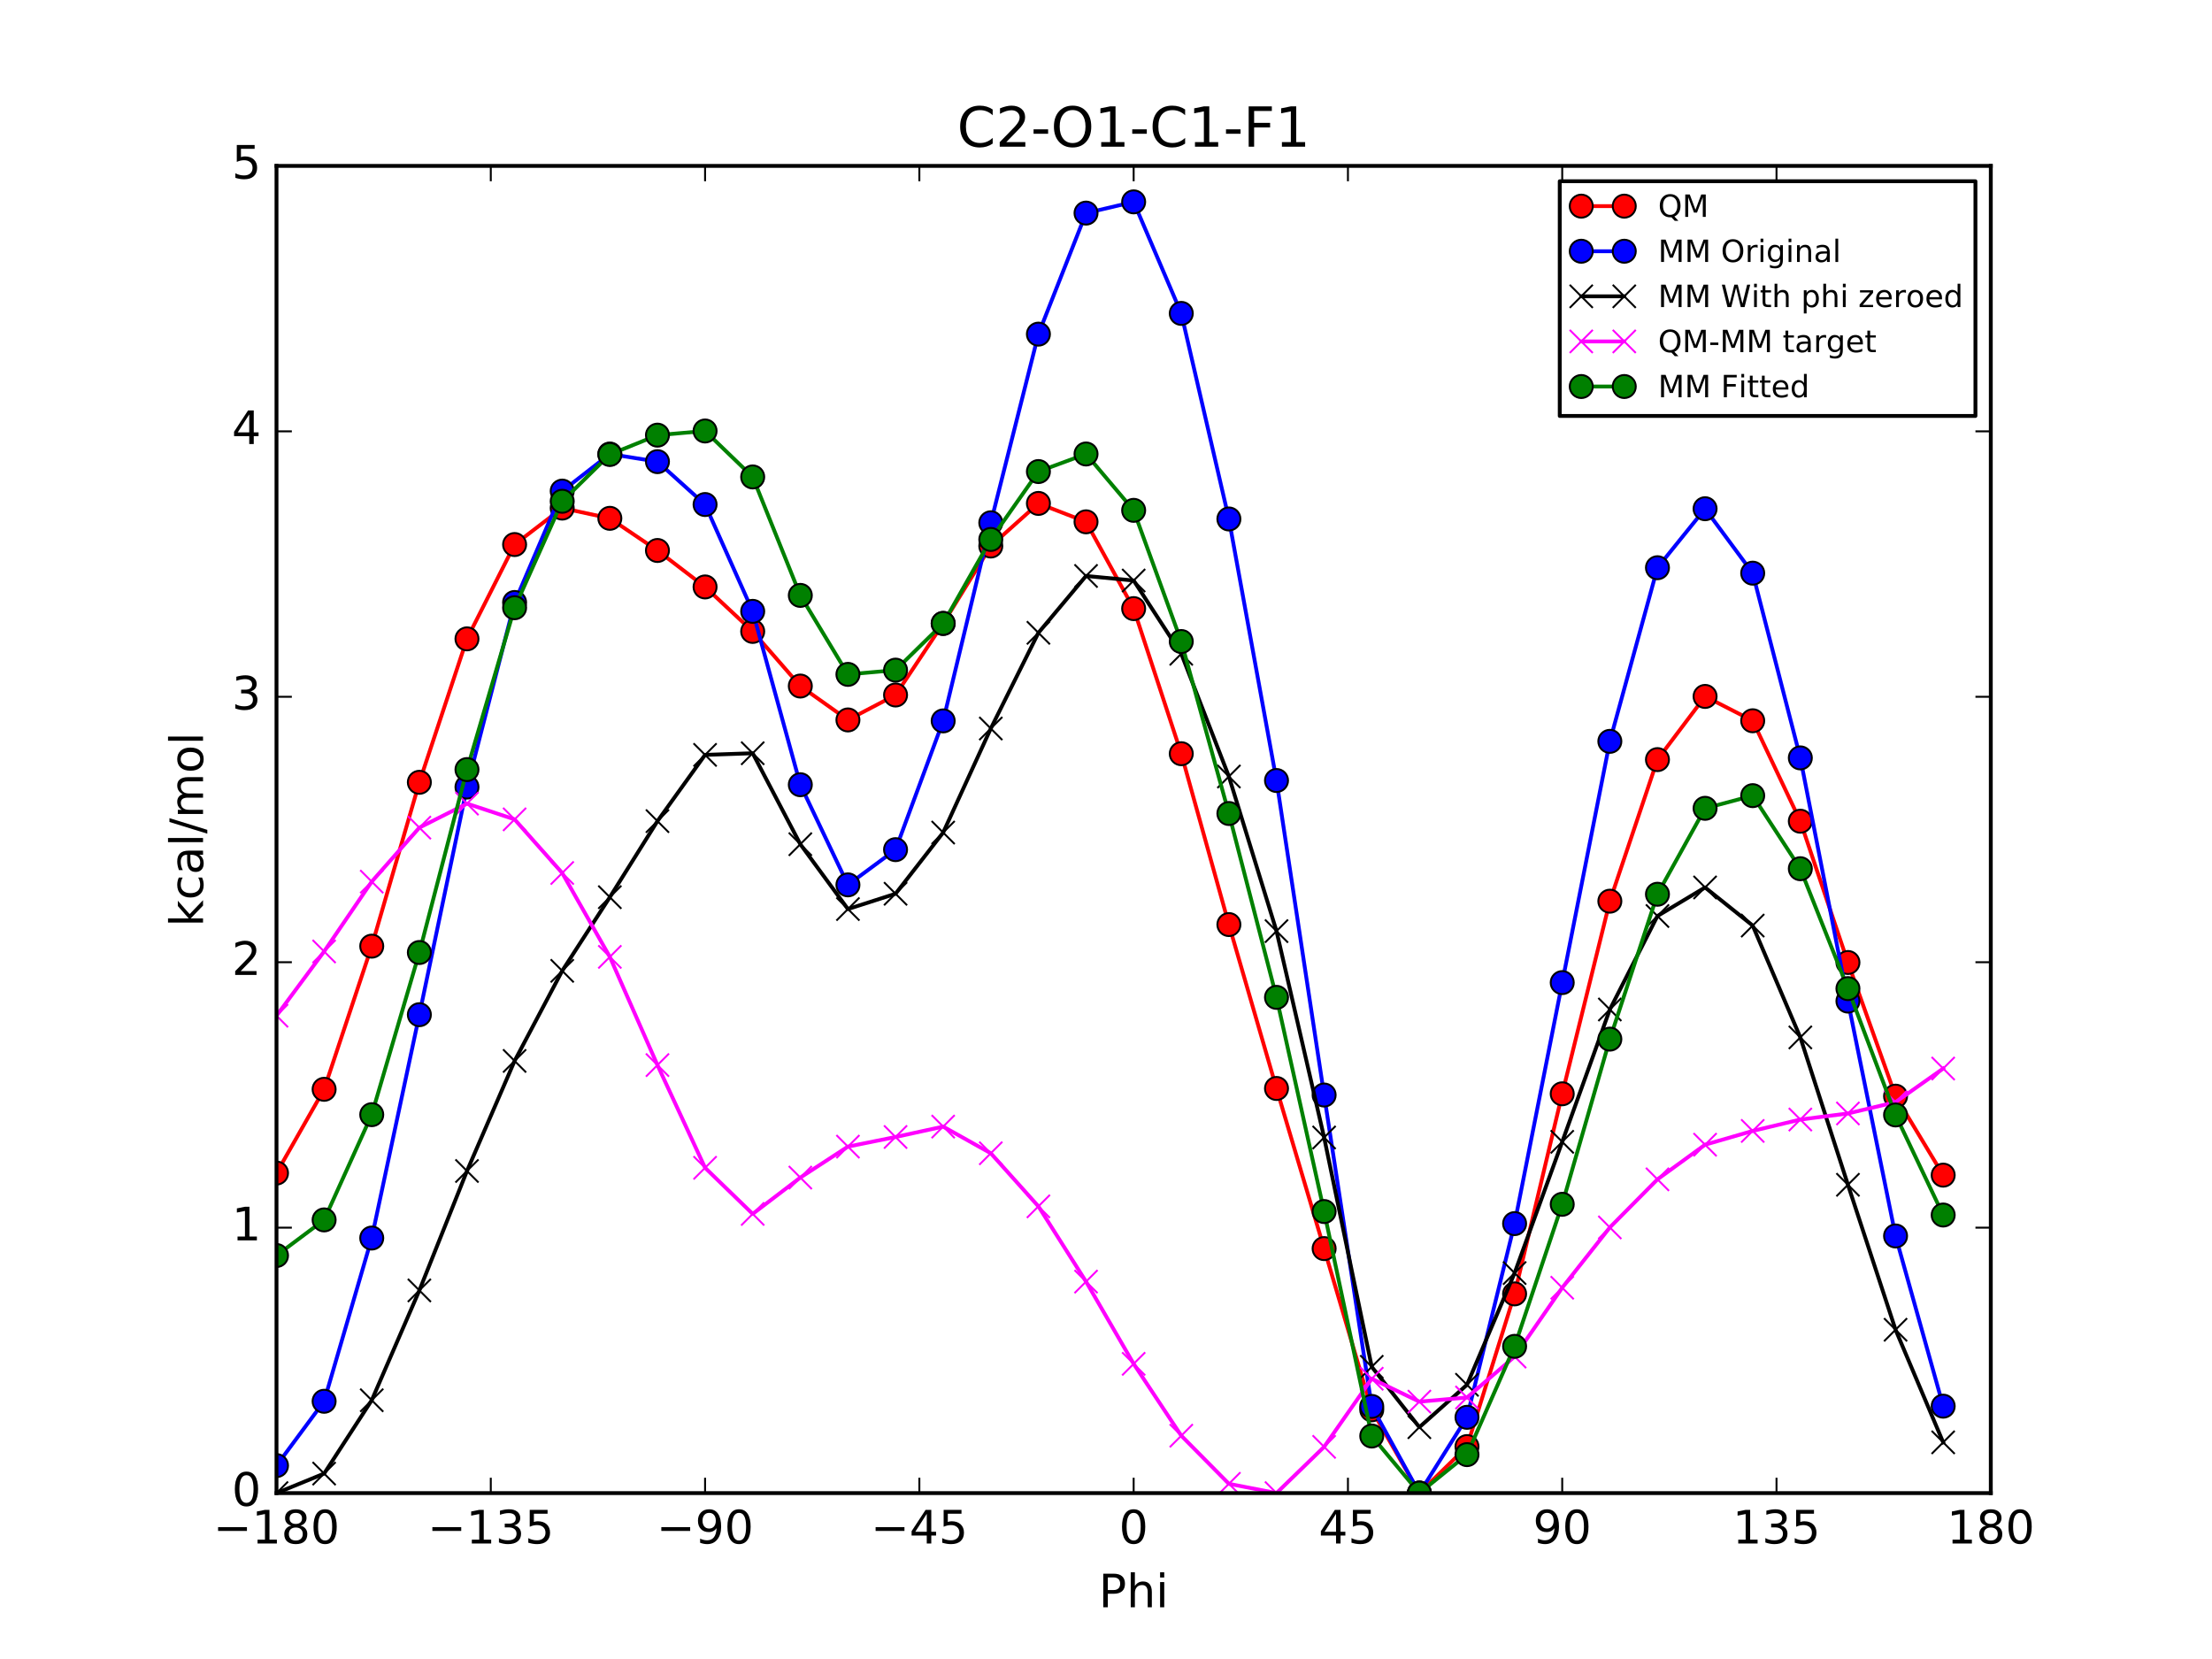 <?xml version="1.0" encoding="utf-8" standalone="no"?>
<!DOCTYPE svg PUBLIC "-//W3C//DTD SVG 1.1//EN"
  "http://www.w3.org/Graphics/SVG/1.1/DTD/svg11.dtd">
<!-- Created with matplotlib (http://matplotlib.org/) -->
<svg height="432pt" version="1.1" viewBox="0 0 576 432" width="576pt" xmlns="http://www.w3.org/2000/svg" xmlns:xlink="http://www.w3.org/1999/xlink">
 <defs>
  <style type="text/css">
*{stroke-linecap:butt;stroke-linejoin:round;stroke-miterlimit:100000;}
  </style>
 </defs>
 <g id="figure_1">
  <g id="patch_1">
   <path d="M 0 432 
L 576 432 
L 576 0 
L 0 0 
z
" style="fill:#ffffff;"/>
  </g>
  <g id="axes_1">
   <g id="patch_2">
    <path d="M 72 388.8 
L 518.4 388.8 
L 518.4 43.2 
L 72 43.2 
z
" style="fill:#ffffff;"/>
   </g>
   <g id="line2d_1">
    <path clip-path="url(#p1b5450a569)" d="M 72 305.466 
L 84.4 283.654 
L 96.8 246.375 
L 109.2 203.71 
L 121.6 166.357 
L 134 141.798 
L 146.4 132.306 
L 158.8 134.97 
L 171.2 143.345 
L 183.6 152.838 
L 196 164.419 
L 208.4 178.646 
L 220.8 187.472 
L 233.2 180.977 
L 245.6 162.34 
L 258 142.187 
L 270.4 131.089 
L 282.8 135.882 
L 295.201 158.48 
L 307.6 196.264 
L 320 240.755 
L 332.4 283.435 
L 344.8 325.13 
L 357.2 367.114 
L 369.6 388.8 
L 382 376.685 
L 394.4 336.925 
L 406.8 284.824 
L 419.2 234.667 
L 431.6 197.802 
L 444 181.347 
L 456.4 187.686 
L 468.8 213.842 
L 481.2 250.632 
L 493.6 285.439 
L 506 306.005 
" style="fill:none;stroke:#ff0000;stroke-linecap:square;"/>
    <defs>
     <path d="M 0 3 
C 0.796 3 1.559 2.684 2.121 2.121 
C 2.684 1.559 3 0.796 3 0 
C 3 -0.796 2.684 -1.559 2.121 -2.121 
C 1.559 -2.684 0.796 -3 0 -3 
C -0.796 -3 -1.559 -2.684 -2.121 -2.121 
C -2.684 -1.559 -3 -0.796 -3 0 
C -3 0.796 -2.684 1.559 -2.121 2.121 
C -1.559 2.684 -0.796 3 0 3 
z
" id="me0c98e62bd" style="stroke:#000000;stroke-width:0.5;"/>
    </defs>
    <g clip-path="url(#p1b5450a569)">
     <use style="fill:#ff0000;stroke:#000000;stroke-width:0.5;" x="72" xlink:href="#me0c98e62bd" y="305.466"/>
     <use style="fill:#ff0000;stroke:#000000;stroke-width:0.5;" x="84.4" xlink:href="#me0c98e62bd" y="283.654"/>
     <use style="fill:#ff0000;stroke:#000000;stroke-width:0.5;" x="96.8" xlink:href="#me0c98e62bd" y="246.375"/>
     <use style="fill:#ff0000;stroke:#000000;stroke-width:0.5;" x="109.2" xlink:href="#me0c98e62bd" y="203.71"/>
     <use style="fill:#ff0000;stroke:#000000;stroke-width:0.5;" x="121.6" xlink:href="#me0c98e62bd" y="166.357"/>
     <use style="fill:#ff0000;stroke:#000000;stroke-width:0.5;" x="134" xlink:href="#me0c98e62bd" y="141.798"/>
     <use style="fill:#ff0000;stroke:#000000;stroke-width:0.5;" x="146.4" xlink:href="#me0c98e62bd" y="132.306"/>
     <use style="fill:#ff0000;stroke:#000000;stroke-width:0.5;" x="158.8" xlink:href="#me0c98e62bd" y="134.97"/>
     <use style="fill:#ff0000;stroke:#000000;stroke-width:0.5;" x="171.2" xlink:href="#me0c98e62bd" y="143.345"/>
     <use style="fill:#ff0000;stroke:#000000;stroke-width:0.5;" x="183.6" xlink:href="#me0c98e62bd" y="152.838"/>
     <use style="fill:#ff0000;stroke:#000000;stroke-width:0.5;" x="196" xlink:href="#me0c98e62bd" y="164.419"/>
     <use style="fill:#ff0000;stroke:#000000;stroke-width:0.5;" x="208.4" xlink:href="#me0c98e62bd" y="178.646"/>
     <use style="fill:#ff0000;stroke:#000000;stroke-width:0.5;" x="220.8" xlink:href="#me0c98e62bd" y="187.472"/>
     <use style="fill:#ff0000;stroke:#000000;stroke-width:0.5;" x="233.2" xlink:href="#me0c98e62bd" y="180.977"/>
     <use style="fill:#ff0000;stroke:#000000;stroke-width:0.5;" x="245.6" xlink:href="#me0c98e62bd" y="162.34"/>
     <use style="fill:#ff0000;stroke:#000000;stroke-width:0.5;" x="258" xlink:href="#me0c98e62bd" y="142.187"/>
     <use style="fill:#ff0000;stroke:#000000;stroke-width:0.5;" x="270.4" xlink:href="#me0c98e62bd" y="131.089"/>
     <use style="fill:#ff0000;stroke:#000000;stroke-width:0.5;" x="282.8" xlink:href="#me0c98e62bd" y="135.882"/>
     <use style="fill:#ff0000;stroke:#000000;stroke-width:0.5;" x="295.201" xlink:href="#me0c98e62bd" y="158.48"/>
     <use style="fill:#ff0000;stroke:#000000;stroke-width:0.5;" x="307.6" xlink:href="#me0c98e62bd" y="196.264"/>
     <use style="fill:#ff0000;stroke:#000000;stroke-width:0.5;" x="320" xlink:href="#me0c98e62bd" y="240.755"/>
     <use style="fill:#ff0000;stroke:#000000;stroke-width:0.5;" x="332.4" xlink:href="#me0c98e62bd" y="283.435"/>
     <use style="fill:#ff0000;stroke:#000000;stroke-width:0.5;" x="344.8" xlink:href="#me0c98e62bd" y="325.13"/>
     <use style="fill:#ff0000;stroke:#000000;stroke-width:0.5;" x="357.2" xlink:href="#me0c98e62bd" y="367.114"/>
     <use style="fill:#ff0000;stroke:#000000;stroke-width:0.5;" x="369.6" xlink:href="#me0c98e62bd" y="388.8"/>
     <use style="fill:#ff0000;stroke:#000000;stroke-width:0.5;" x="382" xlink:href="#me0c98e62bd" y="376.685"/>
     <use style="fill:#ff0000;stroke:#000000;stroke-width:0.5;" x="394.4" xlink:href="#me0c98e62bd" y="336.925"/>
     <use style="fill:#ff0000;stroke:#000000;stroke-width:0.5;" x="406.8" xlink:href="#me0c98e62bd" y="284.824"/>
     <use style="fill:#ff0000;stroke:#000000;stroke-width:0.5;" x="419.2" xlink:href="#me0c98e62bd" y="234.667"/>
     <use style="fill:#ff0000;stroke:#000000;stroke-width:0.5;" x="431.6" xlink:href="#me0c98e62bd" y="197.802"/>
     <use style="fill:#ff0000;stroke:#000000;stroke-width:0.5;" x="444" xlink:href="#me0c98e62bd" y="181.347"/>
     <use style="fill:#ff0000;stroke:#000000;stroke-width:0.5;" x="456.4" xlink:href="#me0c98e62bd" y="187.686"/>
     <use style="fill:#ff0000;stroke:#000000;stroke-width:0.5;" x="468.8" xlink:href="#me0c98e62bd" y="213.842"/>
     <use style="fill:#ff0000;stroke:#000000;stroke-width:0.5;" x="481.2" xlink:href="#me0c98e62bd" y="250.632"/>
     <use style="fill:#ff0000;stroke:#000000;stroke-width:0.5;" x="493.6" xlink:href="#me0c98e62bd" y="285.439"/>
     <use style="fill:#ff0000;stroke:#000000;stroke-width:0.5;" x="506" xlink:href="#me0c98e62bd" y="306.005"/>
    </g>
   </g>
   <g id="line2d_2">
    <path clip-path="url(#p1b5450a569)" d="M 72 381.636 
L 84.4 364.889 
L 96.8 322.384 
L 109.2 264.223 
L 121.6 204.947 
L 134 156.885 
L 146.4 127.881 
L 158.8 118.223 
L 171.2 120.21 
L 183.6 131.378 
L 196 159.194 
L 208.4 204.338 
L 220.8 230.417 
L 233.2 221.247 
L 245.6 187.721 
L 258 136.126 
L 270.4 87.008 
L 282.8 55.49 
L 295.201 52.567 
L 307.6 81.609 
L 320 135.14 
L 332.4 203.243 
L 344.8 285.143 
L 357.2 366.232 
L 369.6 388.8 
L 382 369.067 
L 394.4 318.623 
L 406.8 255.866 
L 419.2 193.045 
L 431.6 147.834 
L 444 132.472 
L 456.4 149.25 
L 468.8 197.354 
L 481.2 260.684 
L 493.6 321.845 
L 506 366.161 
" style="fill:none;stroke:#0000ff;stroke-linecap:square;"/>
    <defs>
     <path d="M 0 3 
C 0.796 3 1.559 2.684 2.121 2.121 
C 2.684 1.559 3 0.796 3 0 
C 3 -0.796 2.684 -1.559 2.121 -2.121 
C 1.559 -2.684 0.796 -3 0 -3 
C -0.796 -3 -1.559 -2.684 -2.121 -2.121 
C -2.684 -1.559 -3 -0.796 -3 0 
C -3 0.796 -2.684 1.559 -2.121 2.121 
C -1.559 2.684 -0.796 3 0 3 
z
" id="m6dd5654647" style="stroke:#000000;stroke-width:0.5;"/>
    </defs>
    <g clip-path="url(#p1b5450a569)">
     <use style="fill:#0000ff;stroke:#000000;stroke-width:0.5;" x="72" xlink:href="#m6dd5654647" y="381.636"/>
     <use style="fill:#0000ff;stroke:#000000;stroke-width:0.5;" x="84.4" xlink:href="#m6dd5654647" y="364.889"/>
     <use style="fill:#0000ff;stroke:#000000;stroke-width:0.5;" x="96.8" xlink:href="#m6dd5654647" y="322.384"/>
     <use style="fill:#0000ff;stroke:#000000;stroke-width:0.5;" x="109.2" xlink:href="#m6dd5654647" y="264.223"/>
     <use style="fill:#0000ff;stroke:#000000;stroke-width:0.5;" x="121.6" xlink:href="#m6dd5654647" y="204.947"/>
     <use style="fill:#0000ff;stroke:#000000;stroke-width:0.5;" x="134" xlink:href="#m6dd5654647" y="156.885"/>
     <use style="fill:#0000ff;stroke:#000000;stroke-width:0.5;" x="146.4" xlink:href="#m6dd5654647" y="127.881"/>
     <use style="fill:#0000ff;stroke:#000000;stroke-width:0.5;" x="158.8" xlink:href="#m6dd5654647" y="118.223"/>
     <use style="fill:#0000ff;stroke:#000000;stroke-width:0.5;" x="171.2" xlink:href="#m6dd5654647" y="120.21"/>
     <use style="fill:#0000ff;stroke:#000000;stroke-width:0.5;" x="183.6" xlink:href="#m6dd5654647" y="131.378"/>
     <use style="fill:#0000ff;stroke:#000000;stroke-width:0.5;" x="196" xlink:href="#m6dd5654647" y="159.194"/>
     <use style="fill:#0000ff;stroke:#000000;stroke-width:0.5;" x="208.4" xlink:href="#m6dd5654647" y="204.338"/>
     <use style="fill:#0000ff;stroke:#000000;stroke-width:0.5;" x="220.8" xlink:href="#m6dd5654647" y="230.417"/>
     <use style="fill:#0000ff;stroke:#000000;stroke-width:0.5;" x="233.2" xlink:href="#m6dd5654647" y="221.247"/>
     <use style="fill:#0000ff;stroke:#000000;stroke-width:0.5;" x="245.6" xlink:href="#m6dd5654647" y="187.721"/>
     <use style="fill:#0000ff;stroke:#000000;stroke-width:0.5;" x="258" xlink:href="#m6dd5654647" y="136.126"/>
     <use style="fill:#0000ff;stroke:#000000;stroke-width:0.5;" x="270.4" xlink:href="#m6dd5654647" y="87.008"/>
     <use style="fill:#0000ff;stroke:#000000;stroke-width:0.5;" x="282.8" xlink:href="#m6dd5654647" y="55.49"/>
     <use style="fill:#0000ff;stroke:#000000;stroke-width:0.5;" x="295.201" xlink:href="#m6dd5654647" y="52.567"/>
     <use style="fill:#0000ff;stroke:#000000;stroke-width:0.5;" x="307.6" xlink:href="#m6dd5654647" y="81.609"/>
     <use style="fill:#0000ff;stroke:#000000;stroke-width:0.5;" x="320" xlink:href="#m6dd5654647" y="135.14"/>
     <use style="fill:#0000ff;stroke:#000000;stroke-width:0.5;" x="332.4" xlink:href="#m6dd5654647" y="203.243"/>
     <use style="fill:#0000ff;stroke:#000000;stroke-width:0.5;" x="344.8" xlink:href="#m6dd5654647" y="285.143"/>
     <use style="fill:#0000ff;stroke:#000000;stroke-width:0.5;" x="357.2" xlink:href="#m6dd5654647" y="366.232"/>
     <use style="fill:#0000ff;stroke:#000000;stroke-width:0.5;" x="369.6" xlink:href="#m6dd5654647" y="388.8"/>
     <use style="fill:#0000ff;stroke:#000000;stroke-width:0.5;" x="382" xlink:href="#m6dd5654647" y="369.067"/>
     <use style="fill:#0000ff;stroke:#000000;stroke-width:0.5;" x="394.4" xlink:href="#m6dd5654647" y="318.623"/>
     <use style="fill:#0000ff;stroke:#000000;stroke-width:0.5;" x="406.8" xlink:href="#m6dd5654647" y="255.866"/>
     <use style="fill:#0000ff;stroke:#000000;stroke-width:0.5;" x="419.2" xlink:href="#m6dd5654647" y="193.045"/>
     <use style="fill:#0000ff;stroke:#000000;stroke-width:0.5;" x="431.6" xlink:href="#m6dd5654647" y="147.834"/>
     <use style="fill:#0000ff;stroke:#000000;stroke-width:0.5;" x="444" xlink:href="#m6dd5654647" y="132.472"/>
     <use style="fill:#0000ff;stroke:#000000;stroke-width:0.5;" x="456.4" xlink:href="#m6dd5654647" y="149.25"/>
     <use style="fill:#0000ff;stroke:#000000;stroke-width:0.5;" x="468.8" xlink:href="#m6dd5654647" y="197.354"/>
     <use style="fill:#0000ff;stroke:#000000;stroke-width:0.5;" x="481.2" xlink:href="#m6dd5654647" y="260.684"/>
     <use style="fill:#0000ff;stroke:#000000;stroke-width:0.5;" x="493.6" xlink:href="#m6dd5654647" y="321.845"/>
     <use style="fill:#0000ff;stroke:#000000;stroke-width:0.5;" x="506" xlink:href="#m6dd5654647" y="366.161"/>
    </g>
   </g>
   <g id="line2d_3">
    <path clip-path="url(#p1b5450a569)" d="M 72 388.8 
L 84.4 383.718 
L 96.8 364.621 
L 109.2 336.02 
L 121.6 304.921 
L 134 276.26 
L 146.4 252.802 
L 158.8 233.624 
L 171.2 213.82 
L 183.6 196.57 
L 196 196.143 
L 208.4 219.828 
L 220.8 236.717 
L 233.2 232.73 
L 245.6 216.796 
L 258 189.703 
L 270.4 164.782 
L 282.8 149.978 
L 295.201 151.165 
L 307.6 170.238 
L 320 202.196 
L 332.4 242.458 
L 344.8 296.197 
L 357.2 355.918 
L 369.6 371.639 
L 382 360.597 
L 394.4 331.5 
L 406.8 297.326 
L 419.2 262.87 
L 431.6 238.527 
L 444 231.091 
L 456.4 241.018 
L 468.8 270.14 
L 481.2 308.514 
L 493.6 346.266 
L 506 375.584 
" style="fill:none;stroke:#000000;stroke-linecap:square;"/>
    <defs>
     <path d="M -3 3 
L 3 -3 
M -3 -3 
L 3 3 
" id="m4a1a3279bf" style="stroke:#000000;stroke-width:0.5;"/>
    </defs>
    <g clip-path="url(#p1b5450a569)">
     <use style="stroke:#000000;stroke-width:0.5;" x="72" xlink:href="#m4a1a3279bf" y="388.8"/>
     <use style="stroke:#000000;stroke-width:0.5;" x="84.4" xlink:href="#m4a1a3279bf" y="383.718"/>
     <use style="stroke:#000000;stroke-width:0.5;" x="96.8" xlink:href="#m4a1a3279bf" y="364.621"/>
     <use style="stroke:#000000;stroke-width:0.5;" x="109.2" xlink:href="#m4a1a3279bf" y="336.02"/>
     <use style="stroke:#000000;stroke-width:0.5;" x="121.6" xlink:href="#m4a1a3279bf" y="304.921"/>
     <use style="stroke:#000000;stroke-width:0.5;" x="134" xlink:href="#m4a1a3279bf" y="276.26"/>
     <use style="stroke:#000000;stroke-width:0.5;" x="146.4" xlink:href="#m4a1a3279bf" y="252.802"/>
     <use style="stroke:#000000;stroke-width:0.5;" x="158.8" xlink:href="#m4a1a3279bf" y="233.624"/>
     <use style="stroke:#000000;stroke-width:0.5;" x="171.2" xlink:href="#m4a1a3279bf" y="213.82"/>
     <use style="stroke:#000000;stroke-width:0.5;" x="183.6" xlink:href="#m4a1a3279bf" y="196.57"/>
     <use style="stroke:#000000;stroke-width:0.5;" x="196" xlink:href="#m4a1a3279bf" y="196.143"/>
     <use style="stroke:#000000;stroke-width:0.5;" x="208.4" xlink:href="#m4a1a3279bf" y="219.828"/>
     <use style="stroke:#000000;stroke-width:0.5;" x="220.8" xlink:href="#m4a1a3279bf" y="236.717"/>
     <use style="stroke:#000000;stroke-width:0.5;" x="233.2" xlink:href="#m4a1a3279bf" y="232.73"/>
     <use style="stroke:#000000;stroke-width:0.5;" x="245.6" xlink:href="#m4a1a3279bf" y="216.796"/>
     <use style="stroke:#000000;stroke-width:0.5;" x="258" xlink:href="#m4a1a3279bf" y="189.703"/>
     <use style="stroke:#000000;stroke-width:0.5;" x="270.4" xlink:href="#m4a1a3279bf" y="164.782"/>
     <use style="stroke:#000000;stroke-width:0.5;" x="282.8" xlink:href="#m4a1a3279bf" y="149.978"/>
     <use style="stroke:#000000;stroke-width:0.5;" x="295.201" xlink:href="#m4a1a3279bf" y="151.165"/>
     <use style="stroke:#000000;stroke-width:0.5;" x="307.6" xlink:href="#m4a1a3279bf" y="170.238"/>
     <use style="stroke:#000000;stroke-width:0.5;" x="320" xlink:href="#m4a1a3279bf" y="202.196"/>
     <use style="stroke:#000000;stroke-width:0.5;" x="332.4" xlink:href="#m4a1a3279bf" y="242.458"/>
     <use style="stroke:#000000;stroke-width:0.5;" x="344.8" xlink:href="#m4a1a3279bf" y="296.197"/>
     <use style="stroke:#000000;stroke-width:0.5;" x="357.2" xlink:href="#m4a1a3279bf" y="355.918"/>
     <use style="stroke:#000000;stroke-width:0.5;" x="369.6" xlink:href="#m4a1a3279bf" y="371.639"/>
     <use style="stroke:#000000;stroke-width:0.5;" x="382" xlink:href="#m4a1a3279bf" y="360.597"/>
     <use style="stroke:#000000;stroke-width:0.5;" x="394.4" xlink:href="#m4a1a3279bf" y="331.5"/>
     <use style="stroke:#000000;stroke-width:0.5;" x="406.8" xlink:href="#m4a1a3279bf" y="297.326"/>
     <use style="stroke:#000000;stroke-width:0.5;" x="419.2" xlink:href="#m4a1a3279bf" y="262.87"/>
     <use style="stroke:#000000;stroke-width:0.5;" x="431.6" xlink:href="#m4a1a3279bf" y="238.527"/>
     <use style="stroke:#000000;stroke-width:0.5;" x="444" xlink:href="#m4a1a3279bf" y="231.091"/>
     <use style="stroke:#000000;stroke-width:0.5;" x="456.4" xlink:href="#m4a1a3279bf" y="241.018"/>
     <use style="stroke:#000000;stroke-width:0.5;" x="468.8" xlink:href="#m4a1a3279bf" y="270.14"/>
     <use style="stroke:#000000;stroke-width:0.5;" x="481.2" xlink:href="#m4a1a3279bf" y="308.514"/>
     <use style="stroke:#000000;stroke-width:0.5;" x="493.6" xlink:href="#m4a1a3279bf" y="346.266"/>
     <use style="stroke:#000000;stroke-width:0.5;" x="506" xlink:href="#m4a1a3279bf" y="375.584"/>
    </g>
   </g>
   <g id="line2d_4">
    <path clip-path="url(#p1b5450a569)" d="M 72 264.489 
L 84.4 247.759 
L 96.8 229.577 
L 109.2 215.513 
L 121.6 209.259 
L 134 213.361 
L 146.4 227.327 
L 158.8 249.168 
L 171.2 277.347 
L 183.6 304.091 
L 196 316.099 
L 208.4 306.641 
L 220.8 298.577 
L 233.2 296.07 
L 245.6 293.367 
L 258 300.307 
L 270.4 314.13 
L 282.8 333.727 
L 295.201 355.137 
L 307.6 373.848 
L 320 386.381 
L 332.4 388.8 
L 344.8 376.756 
L 357.2 359.018 
L 369.6 364.983 
L 382 363.91 
L 394.4 353.248 
L 406.8 335.32 
L 419.2 319.619 
L 431.6 307.098 
L 444 298.079 
L 456.4 294.491 
L 468.8 291.524 
L 481.2 289.941 
L 493.6 286.995 
L 506 278.244 
" style="fill:none;stroke:#ff00ff;stroke-linecap:square;"/>
    <defs>
     <path d="M -3 3 
L 3 -3 
M -3 -3 
L 3 3 
" id="md541cfd5a9" style="stroke:#ff00ff;stroke-width:0.5;"/>
    </defs>
    <g clip-path="url(#p1b5450a569)">
     <use style="fill:#ff00ff;stroke:#ff00ff;stroke-width:0.5;" x="72" xlink:href="#md541cfd5a9" y="264.489"/>
     <use style="fill:#ff00ff;stroke:#ff00ff;stroke-width:0.5;" x="84.4" xlink:href="#md541cfd5a9" y="247.759"/>
     <use style="fill:#ff00ff;stroke:#ff00ff;stroke-width:0.5;" x="96.8" xlink:href="#md541cfd5a9" y="229.577"/>
     <use style="fill:#ff00ff;stroke:#ff00ff;stroke-width:0.5;" x="109.2" xlink:href="#md541cfd5a9" y="215.513"/>
     <use style="fill:#ff00ff;stroke:#ff00ff;stroke-width:0.5;" x="121.6" xlink:href="#md541cfd5a9" y="209.259"/>
     <use style="fill:#ff00ff;stroke:#ff00ff;stroke-width:0.5;" x="134" xlink:href="#md541cfd5a9" y="213.361"/>
     <use style="fill:#ff00ff;stroke:#ff00ff;stroke-width:0.5;" x="146.4" xlink:href="#md541cfd5a9" y="227.327"/>
     <use style="fill:#ff00ff;stroke:#ff00ff;stroke-width:0.5;" x="158.8" xlink:href="#md541cfd5a9" y="249.168"/>
     <use style="fill:#ff00ff;stroke:#ff00ff;stroke-width:0.5;" x="171.2" xlink:href="#md541cfd5a9" y="277.347"/>
     <use style="fill:#ff00ff;stroke:#ff00ff;stroke-width:0.5;" x="183.6" xlink:href="#md541cfd5a9" y="304.091"/>
     <use style="fill:#ff00ff;stroke:#ff00ff;stroke-width:0.5;" x="196" xlink:href="#md541cfd5a9" y="316.099"/>
     <use style="fill:#ff00ff;stroke:#ff00ff;stroke-width:0.5;" x="208.4" xlink:href="#md541cfd5a9" y="306.641"/>
     <use style="fill:#ff00ff;stroke:#ff00ff;stroke-width:0.5;" x="220.8" xlink:href="#md541cfd5a9" y="298.577"/>
     <use style="fill:#ff00ff;stroke:#ff00ff;stroke-width:0.5;" x="233.2" xlink:href="#md541cfd5a9" y="296.07"/>
     <use style="fill:#ff00ff;stroke:#ff00ff;stroke-width:0.5;" x="245.6" xlink:href="#md541cfd5a9" y="293.367"/>
     <use style="fill:#ff00ff;stroke:#ff00ff;stroke-width:0.5;" x="258" xlink:href="#md541cfd5a9" y="300.307"/>
     <use style="fill:#ff00ff;stroke:#ff00ff;stroke-width:0.5;" x="270.4" xlink:href="#md541cfd5a9" y="314.13"/>
     <use style="fill:#ff00ff;stroke:#ff00ff;stroke-width:0.5;" x="282.8" xlink:href="#md541cfd5a9" y="333.727"/>
     <use style="fill:#ff00ff;stroke:#ff00ff;stroke-width:0.5;" x="295.201" xlink:href="#md541cfd5a9" y="355.137"/>
     <use style="fill:#ff00ff;stroke:#ff00ff;stroke-width:0.5;" x="307.6" xlink:href="#md541cfd5a9" y="373.848"/>
     <use style="fill:#ff00ff;stroke:#ff00ff;stroke-width:0.5;" x="320" xlink:href="#md541cfd5a9" y="386.381"/>
     <use style="fill:#ff00ff;stroke:#ff00ff;stroke-width:0.5;" x="332.4" xlink:href="#md541cfd5a9" y="388.8"/>
     <use style="fill:#ff00ff;stroke:#ff00ff;stroke-width:0.5;" x="344.8" xlink:href="#md541cfd5a9" y="376.756"/>
     <use style="fill:#ff00ff;stroke:#ff00ff;stroke-width:0.5;" x="357.2" xlink:href="#md541cfd5a9" y="359.018"/>
     <use style="fill:#ff00ff;stroke:#ff00ff;stroke-width:0.5;" x="369.6" xlink:href="#md541cfd5a9" y="364.983"/>
     <use style="fill:#ff00ff;stroke:#ff00ff;stroke-width:0.5;" x="382" xlink:href="#md541cfd5a9" y="363.91"/>
     <use style="fill:#ff00ff;stroke:#ff00ff;stroke-width:0.5;" x="394.4" xlink:href="#md541cfd5a9" y="353.248"/>
     <use style="fill:#ff00ff;stroke:#ff00ff;stroke-width:0.5;" x="406.8" xlink:href="#md541cfd5a9" y="335.32"/>
     <use style="fill:#ff00ff;stroke:#ff00ff;stroke-width:0.5;" x="419.2" xlink:href="#md541cfd5a9" y="319.619"/>
     <use style="fill:#ff00ff;stroke:#ff00ff;stroke-width:0.5;" x="431.6" xlink:href="#md541cfd5a9" y="307.098"/>
     <use style="fill:#ff00ff;stroke:#ff00ff;stroke-width:0.5;" x="444" xlink:href="#md541cfd5a9" y="298.079"/>
     <use style="fill:#ff00ff;stroke:#ff00ff;stroke-width:0.5;" x="456.4" xlink:href="#md541cfd5a9" y="294.491"/>
     <use style="fill:#ff00ff;stroke:#ff00ff;stroke-width:0.5;" x="468.8" xlink:href="#md541cfd5a9" y="291.524"/>
     <use style="fill:#ff00ff;stroke:#ff00ff;stroke-width:0.5;" x="481.2" xlink:href="#md541cfd5a9" y="289.941"/>
     <use style="fill:#ff00ff;stroke:#ff00ff;stroke-width:0.5;" x="493.6" xlink:href="#md541cfd5a9" y="286.995"/>
     <use style="fill:#ff00ff;stroke:#ff00ff;stroke-width:0.5;" x="506" xlink:href="#md541cfd5a9" y="278.244"/>
    </g>
   </g>
   <g id="line2d_5">
    <path clip-path="url(#p1b5450a569)" d="M 72 326.932 
L 84.4 317.663 
L 96.8 290.255 
L 109.2 248.03 
L 121.6 200.395 
L 134 158.252 
L 146.4 130.532 
L 158.8 118.346 
L 171.2 113.312 
L 183.6 112.228 
L 196 124.195 
L 208.4 155.04 
L 220.8 175.607 
L 233.2 174.503 
L 245.6 162.337 
L 258 140.472 
L 270.4 122.792 
L 282.8 118.217 
L 295.201 132.892 
L 307.6 167.052 
L 320 211.834 
L 332.4 259.713 
L 344.8 315.481 
L 357.2 373.939 
L 369.6 388.8 
L 382 378.781 
L 394.4 350.585 
L 406.8 313.596 
L 419.2 270.587 
L 431.6 232.859 
L 444 210.483 
L 456.4 207.184 
L 468.8 226.209 
L 481.2 257.434 
L 493.6 290.331 
L 506 316.392 
" style="fill:none;stroke:#008000;stroke-linecap:square;"/>
    <defs>
     <path d="M 0 3 
C 0.796 3 1.559 2.684 2.121 2.121 
C 2.684 1.559 3 0.796 3 0 
C 3 -0.796 2.684 -1.559 2.121 -2.121 
C 1.559 -2.684 0.796 -3 0 -3 
C -0.796 -3 -1.559 -2.684 -2.121 -2.121 
C -2.684 -1.559 -3 -0.796 -3 0 
C -3 0.796 -2.684 1.559 -2.121 2.121 
C -1.559 2.684 -0.796 3 0 3 
z
" id="mc381d1cabd" style="stroke:#000000;stroke-width:0.5;"/>
    </defs>
    <g clip-path="url(#p1b5450a569)">
     <use style="fill:#008000;stroke:#000000;stroke-width:0.5;" x="72" xlink:href="#mc381d1cabd" y="326.932"/>
     <use style="fill:#008000;stroke:#000000;stroke-width:0.5;" x="84.4" xlink:href="#mc381d1cabd" y="317.663"/>
     <use style="fill:#008000;stroke:#000000;stroke-width:0.5;" x="96.8" xlink:href="#mc381d1cabd" y="290.255"/>
     <use style="fill:#008000;stroke:#000000;stroke-width:0.5;" x="109.2" xlink:href="#mc381d1cabd" y="248.03"/>
     <use style="fill:#008000;stroke:#000000;stroke-width:0.5;" x="121.6" xlink:href="#mc381d1cabd" y="200.395"/>
     <use style="fill:#008000;stroke:#000000;stroke-width:0.5;" x="134" xlink:href="#mc381d1cabd" y="158.252"/>
     <use style="fill:#008000;stroke:#000000;stroke-width:0.5;" x="146.4" xlink:href="#mc381d1cabd" y="130.532"/>
     <use style="fill:#008000;stroke:#000000;stroke-width:0.5;" x="158.8" xlink:href="#mc381d1cabd" y="118.346"/>
     <use style="fill:#008000;stroke:#000000;stroke-width:0.5;" x="171.2" xlink:href="#mc381d1cabd" y="113.312"/>
     <use style="fill:#008000;stroke:#000000;stroke-width:0.5;" x="183.6" xlink:href="#mc381d1cabd" y="112.228"/>
     <use style="fill:#008000;stroke:#000000;stroke-width:0.5;" x="196" xlink:href="#mc381d1cabd" y="124.195"/>
     <use style="fill:#008000;stroke:#000000;stroke-width:0.5;" x="208.4" xlink:href="#mc381d1cabd" y="155.04"/>
     <use style="fill:#008000;stroke:#000000;stroke-width:0.5;" x="220.8" xlink:href="#mc381d1cabd" y="175.607"/>
     <use style="fill:#008000;stroke:#000000;stroke-width:0.5;" x="233.2" xlink:href="#mc381d1cabd" y="174.503"/>
     <use style="fill:#008000;stroke:#000000;stroke-width:0.5;" x="245.6" xlink:href="#mc381d1cabd" y="162.337"/>
     <use style="fill:#008000;stroke:#000000;stroke-width:0.5;" x="258" xlink:href="#mc381d1cabd" y="140.472"/>
     <use style="fill:#008000;stroke:#000000;stroke-width:0.5;" x="270.4" xlink:href="#mc381d1cabd" y="122.792"/>
     <use style="fill:#008000;stroke:#000000;stroke-width:0.5;" x="282.8" xlink:href="#mc381d1cabd" y="118.217"/>
     <use style="fill:#008000;stroke:#000000;stroke-width:0.5;" x="295.201" xlink:href="#mc381d1cabd" y="132.892"/>
     <use style="fill:#008000;stroke:#000000;stroke-width:0.5;" x="307.6" xlink:href="#mc381d1cabd" y="167.052"/>
     <use style="fill:#008000;stroke:#000000;stroke-width:0.5;" x="320" xlink:href="#mc381d1cabd" y="211.834"/>
     <use style="fill:#008000;stroke:#000000;stroke-width:0.5;" x="332.4" xlink:href="#mc381d1cabd" y="259.713"/>
     <use style="fill:#008000;stroke:#000000;stroke-width:0.5;" x="344.8" xlink:href="#mc381d1cabd" y="315.481"/>
     <use style="fill:#008000;stroke:#000000;stroke-width:0.5;" x="357.2" xlink:href="#mc381d1cabd" y="373.939"/>
     <use style="fill:#008000;stroke:#000000;stroke-width:0.5;" x="369.6" xlink:href="#mc381d1cabd" y="388.8"/>
     <use style="fill:#008000;stroke:#000000;stroke-width:0.5;" x="382" xlink:href="#mc381d1cabd" y="378.781"/>
     <use style="fill:#008000;stroke:#000000;stroke-width:0.5;" x="394.4" xlink:href="#mc381d1cabd" y="350.585"/>
     <use style="fill:#008000;stroke:#000000;stroke-width:0.5;" x="406.8" xlink:href="#mc381d1cabd" y="313.596"/>
     <use style="fill:#008000;stroke:#000000;stroke-width:0.5;" x="419.2" xlink:href="#mc381d1cabd" y="270.587"/>
     <use style="fill:#008000;stroke:#000000;stroke-width:0.5;" x="431.6" xlink:href="#mc381d1cabd" y="232.859"/>
     <use style="fill:#008000;stroke:#000000;stroke-width:0.5;" x="444" xlink:href="#mc381d1cabd" y="210.483"/>
     <use style="fill:#008000;stroke:#000000;stroke-width:0.5;" x="456.4" xlink:href="#mc381d1cabd" y="207.184"/>
     <use style="fill:#008000;stroke:#000000;stroke-width:0.5;" x="468.8" xlink:href="#mc381d1cabd" y="226.209"/>
     <use style="fill:#008000;stroke:#000000;stroke-width:0.5;" x="481.2" xlink:href="#mc381d1cabd" y="257.434"/>
     <use style="fill:#008000;stroke:#000000;stroke-width:0.5;" x="493.6" xlink:href="#mc381d1cabd" y="290.331"/>
     <use style="fill:#008000;stroke:#000000;stroke-width:0.5;" x="506" xlink:href="#mc381d1cabd" y="316.392"/>
    </g>
   </g>
   <g id="patch_3">
    <path d="M 72 43.2 
L 518.4 43.2 
" style="fill:none;stroke:#000000;stroke-linecap:square;stroke-linejoin:miter;"/>
   </g>
   <g id="patch_4">
    <path d="M 72 388.8 
L 72 43.2 
" style="fill:none;stroke:#000000;stroke-linecap:square;stroke-linejoin:miter;"/>
   </g>
   <g id="patch_5">
    <path d="M 72 388.8 
L 518.4 388.8 
" style="fill:none;stroke:#000000;stroke-linecap:square;stroke-linejoin:miter;"/>
   </g>
   <g id="patch_6">
    <path d="M 518.4 388.8 
L 518.4 43.2 
" style="fill:none;stroke:#000000;stroke-linecap:square;stroke-linejoin:miter;"/>
   </g>
   <g id="matplotlib.axis_1">
    <g id="xtick_1">
     <g id="line2d_6">
      <defs>
       <path d="M 0 0 
L 0 -4 
" id="m37ea4120b4" style="stroke:#000000;stroke-width:0.5;"/>
      </defs>
      <g>
       <use style="stroke:#000000;stroke-width:0.5;" x="72.0" xlink:href="#m37ea4120b4" y="388.8"/>
      </g>
     </g>
     <g id="line2d_7">
      <defs>
       <path d="M 0 0 
L 0 4 
" id="m644d5cb07d" style="stroke:#000000;stroke-width:0.5;"/>
      </defs>
      <g>
       <use style="stroke:#000000;stroke-width:0.5;" x="72.0" xlink:href="#m644d5cb07d" y="43.2"/>
      </g>
     </g>
     <g id="text_1">
      <!-- −180 -->
      <defs>
       <path d="M 31.781 34.625 
Q 24.75 34.625 20.719 30.859 
Q 16.703 27.094 16.703 20.516 
Q 16.703 13.922 20.719 10.156 
Q 24.75 6.391 31.781 6.391 
Q 38.812 6.391 42.859 10.172 
Q 46.922 13.969 46.922 20.516 
Q 46.922 27.094 42.891 30.859 
Q 38.875 34.625 31.781 34.625 
M 21.922 38.812 
Q 15.578 40.375 12.031 44.719 
Q 8.5 49.078 8.5 55.328 
Q 8.5 64.062 14.719 69.141 
Q 20.953 74.219 31.781 74.219 
Q 42.672 74.219 48.875 69.141 
Q 55.078 64.062 55.078 55.328 
Q 55.078 49.078 51.531 44.719 
Q 48 40.375 41.703 38.812 
Q 48.828 37.156 52.797 32.312 
Q 56.781 27.484 56.781 20.516 
Q 56.781 9.906 50.312 4.234 
Q 43.844 -1.422 31.781 -1.422 
Q 19.734 -1.422 13.25 4.234 
Q 6.781 9.906 6.781 20.516 
Q 6.781 27.484 10.781 32.312 
Q 14.797 37.156 21.922 38.812 
M 18.312 54.391 
Q 18.312 48.734 21.844 45.562 
Q 25.391 42.391 31.781 42.391 
Q 38.141 42.391 41.719 45.562 
Q 45.312 48.734 45.312 54.391 
Q 45.312 60.062 41.719 63.234 
Q 38.141 66.406 31.781 66.406 
Q 25.391 66.406 21.844 63.234 
Q 18.312 60.062 18.312 54.391 
" id="BitstreamVeraSans-Roman-38"/>
       <path d="M 10.594 35.5 
L 73.188 35.5 
L 73.188 27.203 
L 10.594 27.203 
z
" id="BitstreamVeraSans-Roman-2212"/>
       <path d="M 31.781 66.406 
Q 24.172 66.406 20.328 58.906 
Q 16.5 51.422 16.5 36.375 
Q 16.5 21.391 20.328 13.891 
Q 24.172 6.391 31.781 6.391 
Q 39.453 6.391 43.281 13.891 
Q 47.125 21.391 47.125 36.375 
Q 47.125 51.422 43.281 58.906 
Q 39.453 66.406 31.781 66.406 
M 31.781 74.219 
Q 44.047 74.219 50.516 64.516 
Q 56.984 54.828 56.984 36.375 
Q 56.984 17.969 50.516 8.266 
Q 44.047 -1.422 31.781 -1.422 
Q 19.531 -1.422 13.062 8.266 
Q 6.594 17.969 6.594 36.375 
Q 6.594 54.828 13.062 64.516 
Q 19.531 74.219 31.781 74.219 
" id="BitstreamVeraSans-Roman-30"/>
       <path d="M 12.406 8.297 
L 28.516 8.297 
L 28.516 63.922 
L 10.984 60.406 
L 10.984 69.391 
L 28.422 72.906 
L 38.281 72.906 
L 38.281 8.297 
L 54.391 8.297 
L 54.391 0 
L 12.406 0 
z
" id="BitstreamVeraSans-Roman-31"/>
      </defs>
      <g transform="translate(55.52 401.918)scale(0.12 -0.12)">
       <use xlink:href="#BitstreamVeraSans-Roman-2212"/>
       <use x="83.789" xlink:href="#BitstreamVeraSans-Roman-31"/>
       <use x="147.412" xlink:href="#BitstreamVeraSans-Roman-38"/>
       <use x="211.035" xlink:href="#BitstreamVeraSans-Roman-30"/>
      </g>
     </g>
    </g>
    <g id="xtick_2">
     <g id="line2d_8">
      <g>
       <use style="stroke:#000000;stroke-width:0.5;" x="127.8" xlink:href="#m37ea4120b4" y="388.8"/>
      </g>
     </g>
     <g id="line2d_9">
      <g>
       <use style="stroke:#000000;stroke-width:0.5;" x="127.8" xlink:href="#m644d5cb07d" y="43.2"/>
      </g>
     </g>
     <g id="text_2">
      <!-- −135 -->
      <defs>
       <path d="M 40.578 39.312 
Q 47.656 37.797 51.625 33 
Q 55.609 28.219 55.609 21.188 
Q 55.609 10.406 48.188 4.484 
Q 40.766 -1.422 27.094 -1.422 
Q 22.516 -1.422 17.656 -0.516 
Q 12.797 0.391 7.625 2.203 
L 7.625 11.719 
Q 11.719 9.328 16.594 8.109 
Q 21.484 6.891 26.812 6.891 
Q 36.078 6.891 40.938 10.547 
Q 45.797 14.203 45.797 21.188 
Q 45.797 27.641 41.281 31.266 
Q 36.766 34.906 28.719 34.906 
L 20.219 34.906 
L 20.219 43.016 
L 29.109 43.016 
Q 36.375 43.016 40.234 45.922 
Q 44.094 48.828 44.094 54.297 
Q 44.094 59.906 40.109 62.906 
Q 36.141 65.922 28.719 65.922 
Q 24.656 65.922 20.016 65.031 
Q 15.375 64.156 9.812 62.312 
L 9.812 71.094 
Q 15.438 72.656 20.344 73.438 
Q 25.25 74.219 29.594 74.219 
Q 40.828 74.219 47.359 69.109 
Q 53.906 64.016 53.906 55.328 
Q 53.906 49.266 50.438 45.094 
Q 46.969 40.922 40.578 39.312 
" id="BitstreamVeraSans-Roman-33"/>
       <path d="M 10.797 72.906 
L 49.516 72.906 
L 49.516 64.594 
L 19.828 64.594 
L 19.828 46.734 
Q 21.969 47.469 24.109 47.828 
Q 26.266 48.188 28.422 48.188 
Q 40.625 48.188 47.75 41.5 
Q 54.891 34.812 54.891 23.391 
Q 54.891 11.625 47.562 5.094 
Q 40.234 -1.422 26.906 -1.422 
Q 22.312 -1.422 17.547 -0.641 
Q 12.797 0.141 7.719 1.703 
L 7.719 11.625 
Q 12.109 9.234 16.797 8.062 
Q 21.484 6.891 26.703 6.891 
Q 35.156 6.891 40.078 11.328 
Q 45.016 15.766 45.016 23.391 
Q 45.016 31 40.078 35.438 
Q 35.156 39.891 26.703 39.891 
Q 22.75 39.891 18.812 39.016 
Q 14.891 38.141 10.797 36.281 
z
" id="BitstreamVeraSans-Roman-35"/>
      </defs>
      <g transform="translate(111.32 401.918)scale(0.12 -0.12)">
       <use xlink:href="#BitstreamVeraSans-Roman-2212"/>
       <use x="83.789" xlink:href="#BitstreamVeraSans-Roman-31"/>
       <use x="147.412" xlink:href="#BitstreamVeraSans-Roman-33"/>
       <use x="211.035" xlink:href="#BitstreamVeraSans-Roman-35"/>
      </g>
     </g>
    </g>
    <g id="xtick_3">
     <g id="line2d_10">
      <g>
       <use style="stroke:#000000;stroke-width:0.5;" x="183.6" xlink:href="#m37ea4120b4" y="388.8"/>
      </g>
     </g>
     <g id="line2d_11">
      <g>
       <use style="stroke:#000000;stroke-width:0.5;" x="183.6" xlink:href="#m644d5cb07d" y="43.2"/>
      </g>
     </g>
     <g id="text_3">
      <!-- −90 -->
      <defs>
       <path d="M 10.984 1.516 
L 10.984 10.5 
Q 14.703 8.734 18.5 7.812 
Q 22.312 6.891 25.984 6.891 
Q 35.75 6.891 40.891 13.453 
Q 46.047 20.016 46.781 33.406 
Q 43.953 29.203 39.594 26.953 
Q 35.25 24.703 29.984 24.703 
Q 19.047 24.703 12.672 31.312 
Q 6.297 37.938 6.297 49.422 
Q 6.297 60.641 12.938 67.422 
Q 19.578 74.219 30.609 74.219 
Q 43.266 74.219 49.922 64.516 
Q 56.594 54.828 56.594 36.375 
Q 56.594 19.141 48.406 8.859 
Q 40.234 -1.422 26.422 -1.422 
Q 22.703 -1.422 18.891 -0.688 
Q 15.094 0.047 10.984 1.516 
M 30.609 32.422 
Q 37.25 32.422 41.125 36.953 
Q 45.016 41.5 45.016 49.422 
Q 45.016 57.281 41.125 61.844 
Q 37.25 66.406 30.609 66.406 
Q 23.969 66.406 20.094 61.844 
Q 16.219 57.281 16.219 49.422 
Q 16.219 41.5 20.094 36.953 
Q 23.969 32.422 30.609 32.422 
" id="BitstreamVeraSans-Roman-39"/>
      </defs>
      <g transform="translate(170.937 401.918)scale(0.12 -0.12)">
       <use xlink:href="#BitstreamVeraSans-Roman-2212"/>
       <use x="83.789" xlink:href="#BitstreamVeraSans-Roman-39"/>
       <use x="147.412" xlink:href="#BitstreamVeraSans-Roman-30"/>
      </g>
     </g>
    </g>
    <g id="xtick_4">
     <g id="line2d_12">
      <g>
       <use style="stroke:#000000;stroke-width:0.5;" x="239.4" xlink:href="#m37ea4120b4" y="388.8"/>
      </g>
     </g>
     <g id="line2d_13">
      <g>
       <use style="stroke:#000000;stroke-width:0.5;" x="239.4" xlink:href="#m644d5cb07d" y="43.2"/>
      </g>
     </g>
     <g id="text_4">
      <!-- −45 -->
      <defs>
       <path d="M 37.797 64.312 
L 12.891 25.391 
L 37.797 25.391 
z
M 35.203 72.906 
L 47.609 72.906 
L 47.609 25.391 
L 58.016 25.391 
L 58.016 17.188 
L 47.609 17.188 
L 47.609 0 
L 37.797 0 
L 37.797 17.188 
L 4.891 17.188 
L 4.891 26.703 
z
" id="BitstreamVeraSans-Roman-34"/>
      </defs>
      <g transform="translate(226.737 401.918)scale(0.12 -0.12)">
       <use xlink:href="#BitstreamVeraSans-Roman-2212"/>
       <use x="83.789" xlink:href="#BitstreamVeraSans-Roman-34"/>
       <use x="147.412" xlink:href="#BitstreamVeraSans-Roman-35"/>
      </g>
     </g>
    </g>
    <g id="xtick_5">
     <g id="line2d_14">
      <g>
       <use style="stroke:#000000;stroke-width:0.5;" x="295.2" xlink:href="#m37ea4120b4" y="388.8"/>
      </g>
     </g>
     <g id="line2d_15">
      <g>
       <use style="stroke:#000000;stroke-width:0.5;" x="295.2" xlink:href="#m644d5cb07d" y="43.2"/>
      </g>
     </g>
     <g id="text_5">
      <!-- 0 -->
      <g transform="translate(291.382 401.918)scale(0.12 -0.12)">
       <use xlink:href="#BitstreamVeraSans-Roman-30"/>
      </g>
     </g>
    </g>
    <g id="xtick_6">
     <g id="line2d_16">
      <g>
       <use style="stroke:#000000;stroke-width:0.5;" x="351.0" xlink:href="#m37ea4120b4" y="388.8"/>
      </g>
     </g>
     <g id="line2d_17">
      <g>
       <use style="stroke:#000000;stroke-width:0.5;" x="351.0" xlink:href="#m644d5cb07d" y="43.2"/>
      </g>
     </g>
     <g id="text_6">
      <!-- 45 -->
      <g transform="translate(343.365 401.918)scale(0.12 -0.12)">
       <use xlink:href="#BitstreamVeraSans-Roman-34"/>
       <use x="63.623" xlink:href="#BitstreamVeraSans-Roman-35"/>
      </g>
     </g>
    </g>
    <g id="xtick_7">
     <g id="line2d_18">
      <g>
       <use style="stroke:#000000;stroke-width:0.5;" x="406.8" xlink:href="#m37ea4120b4" y="388.8"/>
      </g>
     </g>
     <g id="line2d_19">
      <g>
       <use style="stroke:#000000;stroke-width:0.5;" x="406.8" xlink:href="#m644d5cb07d" y="43.2"/>
      </g>
     </g>
     <g id="text_7">
      <!-- 90 -->
      <g transform="translate(399.165 401.918)scale(0.12 -0.12)">
       <use xlink:href="#BitstreamVeraSans-Roman-39"/>
       <use x="63.623" xlink:href="#BitstreamVeraSans-Roman-30"/>
      </g>
     </g>
    </g>
    <g id="xtick_8">
     <g id="line2d_20">
      <g>
       <use style="stroke:#000000;stroke-width:0.5;" x="462.6" xlink:href="#m37ea4120b4" y="388.8"/>
      </g>
     </g>
     <g id="line2d_21">
      <g>
       <use style="stroke:#000000;stroke-width:0.5;" x="462.6" xlink:href="#m644d5cb07d" y="43.2"/>
      </g>
     </g>
     <g id="text_8">
      <!-- 135 -->
      <g transform="translate(451.147 401.918)scale(0.12 -0.12)">
       <use xlink:href="#BitstreamVeraSans-Roman-31"/>
       <use x="63.623" xlink:href="#BitstreamVeraSans-Roman-33"/>
       <use x="127.246" xlink:href="#BitstreamVeraSans-Roman-35"/>
      </g>
     </g>
    </g>
    <g id="xtick_9">
     <g id="line2d_22">
      <g>
       <use style="stroke:#000000;stroke-width:0.5;" x="518.4" xlink:href="#m37ea4120b4" y="388.8"/>
      </g>
     </g>
     <g id="line2d_23">
      <g>
       <use style="stroke:#000000;stroke-width:0.5;" x="518.4" xlink:href="#m644d5cb07d" y="43.2"/>
      </g>
     </g>
     <g id="text_9">
      <!-- 180 -->
      <g transform="translate(506.947 401.918)scale(0.12 -0.12)">
       <use xlink:href="#BitstreamVeraSans-Roman-31"/>
       <use x="63.623" xlink:href="#BitstreamVeraSans-Roman-38"/>
       <use x="127.246" xlink:href="#BitstreamVeraSans-Roman-30"/>
      </g>
     </g>
    </g>
    <g id="text_10">
     <!-- Phi -->
     <defs>
      <path d="M 19.672 64.797 
L 19.672 37.406 
L 32.078 37.406 
Q 38.969 37.406 42.719 40.969 
Q 46.484 44.531 46.484 51.125 
Q 46.484 57.672 42.719 61.234 
Q 38.969 64.797 32.078 64.797 
z
M 9.812 72.906 
L 32.078 72.906 
Q 44.344 72.906 50.609 67.359 
Q 56.891 61.812 56.891 51.125 
Q 56.891 40.328 50.609 34.812 
Q 44.344 29.297 32.078 29.297 
L 19.672 29.297 
L 19.672 0 
L 9.812 0 
z
" id="BitstreamVeraSans-Roman-50"/>
      <path d="M 9.422 54.688 
L 18.406 54.688 
L 18.406 0 
L 9.422 0 
z
M 9.422 75.984 
L 18.406 75.984 
L 18.406 64.594 
L 9.422 64.594 
z
" id="BitstreamVeraSans-Roman-69"/>
      <path d="M 54.891 33.016 
L 54.891 0 
L 45.906 0 
L 45.906 32.719 
Q 45.906 40.484 42.875 44.328 
Q 39.844 48.188 33.797 48.188 
Q 26.516 48.188 22.312 43.547 
Q 18.109 38.922 18.109 30.906 
L 18.109 0 
L 9.078 0 
L 9.078 75.984 
L 18.109 75.984 
L 18.109 46.188 
Q 21.344 51.125 25.703 53.562 
Q 30.078 56 35.797 56 
Q 45.219 56 50.047 50.172 
Q 54.891 44.344 54.891 33.016 
" id="BitstreamVeraSans-Roman-68"/>
     </defs>
     <g transform="translate(286.113 418.532)scale(0.12 -0.12)">
      <use xlink:href="#BitstreamVeraSans-Roman-50"/>
      <use x="60.303" xlink:href="#BitstreamVeraSans-Roman-68"/>
      <use x="123.682" xlink:href="#BitstreamVeraSans-Roman-69"/>
     </g>
    </g>
   </g>
   <g id="matplotlib.axis_2">
    <g id="ytick_1">
     <g id="line2d_24">
      <defs>
       <path d="M 0 0 
L 4 0 
" id="m3c63ba1e38" style="stroke:#000000;stroke-width:0.5;"/>
      </defs>
      <g>
       <use style="stroke:#000000;stroke-width:0.5;" x="72.0" xlink:href="#m3c63ba1e38" y="388.8"/>
      </g>
     </g>
     <g id="line2d_25">
      <defs>
       <path d="M 0 0 
L -4 0 
" id="m5e5a697930" style="stroke:#000000;stroke-width:0.5;"/>
      </defs>
      <g>
       <use style="stroke:#000000;stroke-width:0.5;" x="518.4" xlink:href="#m5e5a697930" y="388.8"/>
      </g>
     </g>
     <g id="text_11">
      <!-- 0 -->
      <g transform="translate(60.365 392.111)scale(0.12 -0.12)">
       <use xlink:href="#BitstreamVeraSans-Roman-30"/>
      </g>
     </g>
    </g>
    <g id="ytick_2">
     <g id="line2d_26">
      <g>
       <use style="stroke:#000000;stroke-width:0.5;" x="72.0" xlink:href="#m3c63ba1e38" y="319.68"/>
      </g>
     </g>
     <g id="line2d_27">
      <g>
       <use style="stroke:#000000;stroke-width:0.5;" x="518.4" xlink:href="#m5e5a697930" y="319.68"/>
      </g>
     </g>
     <g id="text_12">
      <!-- 1 -->
      <g transform="translate(60.365 322.991)scale(0.12 -0.12)">
       <use xlink:href="#BitstreamVeraSans-Roman-31"/>
      </g>
     </g>
    </g>
    <g id="ytick_3">
     <g id="line2d_28">
      <g>
       <use style="stroke:#000000;stroke-width:0.5;" x="72.0" xlink:href="#m3c63ba1e38" y="250.56"/>
      </g>
     </g>
     <g id="line2d_29">
      <g>
       <use style="stroke:#000000;stroke-width:0.5;" x="518.4" xlink:href="#m5e5a697930" y="250.56"/>
      </g>
     </g>
     <g id="text_13">
      <!-- 2 -->
      <defs>
       <path d="M 19.188 8.297 
L 53.609 8.297 
L 53.609 0 
L 7.328 0 
L 7.328 8.297 
Q 12.938 14.109 22.625 23.891 
Q 32.328 33.688 34.812 36.531 
Q 39.547 41.844 41.422 45.531 
Q 43.312 49.219 43.312 52.781 
Q 43.312 58.594 39.234 62.25 
Q 35.156 65.922 28.609 65.922 
Q 23.969 65.922 18.812 64.312 
Q 13.672 62.703 7.812 59.422 
L 7.812 69.391 
Q 13.766 71.781 18.938 73 
Q 24.125 74.219 28.422 74.219 
Q 39.75 74.219 46.484 68.547 
Q 53.219 62.891 53.219 53.422 
Q 53.219 48.922 51.531 44.891 
Q 49.859 40.875 45.406 35.406 
Q 44.188 33.984 37.641 27.219 
Q 31.109 20.453 19.188 8.297 
" id="BitstreamVeraSans-Roman-32"/>
      </defs>
      <g transform="translate(60.365 253.871)scale(0.12 -0.12)">
       <use xlink:href="#BitstreamVeraSans-Roman-32"/>
      </g>
     </g>
    </g>
    <g id="ytick_4">
     <g id="line2d_30">
      <g>
       <use style="stroke:#000000;stroke-width:0.5;" x="72.0" xlink:href="#m3c63ba1e38" y="181.44"/>
      </g>
     </g>
     <g id="line2d_31">
      <g>
       <use style="stroke:#000000;stroke-width:0.5;" x="518.4" xlink:href="#m5e5a697930" y="181.44"/>
      </g>
     </g>
     <g id="text_14">
      <!-- 3 -->
      <g transform="translate(60.365 184.751)scale(0.12 -0.12)">
       <use xlink:href="#BitstreamVeraSans-Roman-33"/>
      </g>
     </g>
    </g>
    <g id="ytick_5">
     <g id="line2d_32">
      <g>
       <use style="stroke:#000000;stroke-width:0.5;" x="72.0" xlink:href="#m3c63ba1e38" y="112.32"/>
      </g>
     </g>
     <g id="line2d_33">
      <g>
       <use style="stroke:#000000;stroke-width:0.5;" x="518.4" xlink:href="#m5e5a697930" y="112.32"/>
      </g>
     </g>
     <g id="text_15">
      <!-- 4 -->
      <g transform="translate(60.365 115.631)scale(0.12 -0.12)">
       <use xlink:href="#BitstreamVeraSans-Roman-34"/>
      </g>
     </g>
    </g>
    <g id="ytick_6">
     <g id="line2d_34">
      <g>
       <use style="stroke:#000000;stroke-width:0.5;" x="72.0" xlink:href="#m3c63ba1e38" y="43.2"/>
      </g>
     </g>
     <g id="line2d_35">
      <g>
       <use style="stroke:#000000;stroke-width:0.5;" x="518.4" xlink:href="#m5e5a697930" y="43.2"/>
      </g>
     </g>
     <g id="text_16">
      <!-- 5 -->
      <g transform="translate(60.365 46.511)scale(0.12 -0.12)">
       <use xlink:href="#BitstreamVeraSans-Roman-35"/>
      </g>
     </g>
    </g>
    <g id="text_17">
     <!-- kcal/mol -->
     <defs>
      <path d="M 25.391 72.906 
L 33.688 72.906 
L 8.297 -9.281 
L 0 -9.281 
z
" id="BitstreamVeraSans-Roman-2f"/>
      <path d="M 30.609 48.391 
Q 23.391 48.391 19.188 42.75 
Q 14.984 37.109 14.984 27.297 
Q 14.984 17.484 19.156 11.844 
Q 23.344 6.203 30.609 6.203 
Q 37.797 6.203 41.984 11.859 
Q 46.188 17.531 46.188 27.297 
Q 46.188 37.016 41.984 42.703 
Q 37.797 48.391 30.609 48.391 
M 30.609 56 
Q 42.328 56 49.016 48.375 
Q 55.719 40.766 55.719 27.297 
Q 55.719 13.875 49.016 6.219 
Q 42.328 -1.422 30.609 -1.422 
Q 18.844 -1.422 12.172 6.219 
Q 5.516 13.875 5.516 27.297 
Q 5.516 40.766 12.172 48.375 
Q 18.844 56 30.609 56 
" id="BitstreamVeraSans-Roman-6f"/>
      <path d="M 52 44.188 
Q 55.375 50.25 60.062 53.125 
Q 64.75 56 71.094 56 
Q 79.641 56 84.281 50.016 
Q 88.922 44.047 88.922 33.016 
L 88.922 0 
L 79.891 0 
L 79.891 32.719 
Q 79.891 40.578 77.094 44.375 
Q 74.312 48.188 68.609 48.188 
Q 61.625 48.188 57.562 43.547 
Q 53.516 38.922 53.516 30.906 
L 53.516 0 
L 44.484 0 
L 44.484 32.719 
Q 44.484 40.625 41.703 44.406 
Q 38.922 48.188 33.109 48.188 
Q 26.219 48.188 22.156 43.531 
Q 18.109 38.875 18.109 30.906 
L 18.109 0 
L 9.078 0 
L 9.078 54.688 
L 18.109 54.688 
L 18.109 46.188 
Q 21.188 51.219 25.484 53.609 
Q 29.781 56 35.688 56 
Q 41.656 56 45.828 52.969 
Q 50 49.953 52 44.188 
" id="BitstreamVeraSans-Roman-6d"/>
      <path d="M 9.422 75.984 
L 18.406 75.984 
L 18.406 0 
L 9.422 0 
z
" id="BitstreamVeraSans-Roman-6c"/>
      <path d="M 34.281 27.484 
Q 23.391 27.484 19.188 25 
Q 14.984 22.516 14.984 16.5 
Q 14.984 11.719 18.141 8.906 
Q 21.297 6.109 26.703 6.109 
Q 34.188 6.109 38.703 11.406 
Q 43.219 16.703 43.219 25.484 
L 43.219 27.484 
z
M 52.203 31.203 
L 52.203 0 
L 43.219 0 
L 43.219 8.297 
Q 40.141 3.328 35.547 0.953 
Q 30.953 -1.422 24.312 -1.422 
Q 15.922 -1.422 10.953 3.297 
Q 6 8.016 6 15.922 
Q 6 25.141 12.172 29.828 
Q 18.359 34.516 30.609 34.516 
L 43.219 34.516 
L 43.219 35.406 
Q 43.219 41.609 39.141 45 
Q 35.062 48.391 27.688 48.391 
Q 23 48.391 18.547 47.266 
Q 14.109 46.141 10.016 43.891 
L 10.016 52.203 
Q 14.938 54.109 19.578 55.047 
Q 24.219 56 28.609 56 
Q 40.484 56 46.344 49.844 
Q 52.203 43.703 52.203 31.203 
" id="BitstreamVeraSans-Roman-61"/>
      <path d="M 9.078 75.984 
L 18.109 75.984 
L 18.109 31.109 
L 44.922 54.688 
L 56.391 54.688 
L 27.391 29.109 
L 57.625 0 
L 45.906 0 
L 18.109 26.703 
L 18.109 0 
L 9.078 0 
z
" id="BitstreamVeraSans-Roman-6b"/>
      <path d="M 48.781 52.594 
L 48.781 44.188 
Q 44.969 46.297 41.141 47.344 
Q 37.312 48.391 33.406 48.391 
Q 24.656 48.391 19.812 42.844 
Q 14.984 37.312 14.984 27.297 
Q 14.984 17.281 19.812 11.734 
Q 24.656 6.203 33.406 6.203 
Q 37.312 6.203 41.141 7.25 
Q 44.969 8.297 48.781 10.406 
L 48.781 2.094 
Q 45.016 0.344 40.984 -0.531 
Q 36.969 -1.422 32.422 -1.422 
Q 20.062 -1.422 12.781 6.344 
Q 5.516 14.109 5.516 27.297 
Q 5.516 40.672 12.859 48.328 
Q 20.219 56 33.016 56 
Q 37.156 56 41.109 55.141 
Q 45.062 54.297 48.781 52.594 
" id="BitstreamVeraSans-Roman-63"/>
     </defs>
     <g transform="translate(52.869 241.321)rotate(-90.0)scale(0.12 -0.12)">
      <use xlink:href="#BitstreamVeraSans-Roman-6b"/>
      <use x="57.91" xlink:href="#BitstreamVeraSans-Roman-63"/>
      <use x="112.891" xlink:href="#BitstreamVeraSans-Roman-61"/>
      <use x="174.17" xlink:href="#BitstreamVeraSans-Roman-6c"/>
      <use x="201.953" xlink:href="#BitstreamVeraSans-Roman-2f"/>
      <use x="235.645" xlink:href="#BitstreamVeraSans-Roman-6d"/>
      <use x="333.057" xlink:href="#BitstreamVeraSans-Roman-6f"/>
      <use x="394.238" xlink:href="#BitstreamVeraSans-Roman-6c"/>
     </g>
    </g>
   </g>
   <g id="text_18">
    <!-- C2-O1-C1-F1 -->
    <defs>
     <path d="M 9.812 72.906 
L 51.703 72.906 
L 51.703 64.594 
L 19.672 64.594 
L 19.672 43.109 
L 48.578 43.109 
L 48.578 34.812 
L 19.672 34.812 
L 19.672 0 
L 9.812 0 
z
" id="BitstreamVeraSans-Roman-46"/>
     <path d="M 64.406 67.281 
L 64.406 56.891 
Q 59.422 61.531 53.781 63.812 
Q 48.141 66.109 41.797 66.109 
Q 29.297 66.109 22.656 58.469 
Q 16.016 50.828 16.016 36.375 
Q 16.016 21.969 22.656 14.328 
Q 29.297 6.688 41.797 6.688 
Q 48.141 6.688 53.781 8.984 
Q 59.422 11.281 64.406 15.922 
L 64.406 5.609 
Q 59.234 2.094 53.438 0.328 
Q 47.656 -1.422 41.219 -1.422 
Q 24.656 -1.422 15.125 8.703 
Q 5.609 18.844 5.609 36.375 
Q 5.609 53.953 15.125 64.078 
Q 24.656 74.219 41.219 74.219 
Q 47.75 74.219 53.531 72.484 
Q 59.328 70.75 64.406 67.281 
" id="BitstreamVeraSans-Roman-43"/>
     <path d="M 4.891 31.391 
L 31.203 31.391 
L 31.203 23.391 
L 4.891 23.391 
z
" id="BitstreamVeraSans-Roman-2d"/>
     <path d="M 39.406 66.219 
Q 28.656 66.219 22.328 58.203 
Q 16.016 50.203 16.016 36.375 
Q 16.016 22.609 22.328 14.594 
Q 28.656 6.594 39.406 6.594 
Q 50.141 6.594 56.422 14.594 
Q 62.703 22.609 62.703 36.375 
Q 62.703 50.203 56.422 58.203 
Q 50.141 66.219 39.406 66.219 
M 39.406 74.219 
Q 54.734 74.219 63.906 63.938 
Q 73.094 53.656 73.094 36.375 
Q 73.094 19.141 63.906 8.859 
Q 54.734 -1.422 39.406 -1.422 
Q 24.031 -1.422 14.812 8.828 
Q 5.609 19.094 5.609 36.375 
Q 5.609 53.656 14.812 63.938 
Q 24.031 74.219 39.406 74.219 
" id="BitstreamVeraSans-Roman-4f"/>
    </defs>
    <g transform="translate(249.217 38.2)scale(0.144 -0.144)">
     <use xlink:href="#BitstreamVeraSans-Roman-43"/>
     <use x="69.824" xlink:href="#BitstreamVeraSans-Roman-32"/>
     <use x="133.447" xlink:href="#BitstreamVeraSans-Roman-2d"/>
     <use x="169.562" xlink:href="#BitstreamVeraSans-Roman-4f"/>
     <use x="248.273" xlink:href="#BitstreamVeraSans-Roman-31"/>
     <use x="311.896" xlink:href="#BitstreamVeraSans-Roman-2d"/>
     <use x="347.98" xlink:href="#BitstreamVeraSans-Roman-43"/>
     <use x="417.805" xlink:href="#BitstreamVeraSans-Roman-31"/>
     <use x="481.428" xlink:href="#BitstreamVeraSans-Roman-2d"/>
     <use x="517.512" xlink:href="#BitstreamVeraSans-Roman-46"/>
     <use x="575.031" xlink:href="#BitstreamVeraSans-Roman-31"/>
    </g>
   </g>
   <g id="legend_1">
    <g id="patch_7">
     <path d="M 406.156 108.312 
L 514.4 108.312 
L 514.4 47.2 
L 406.156 47.2 
z
" style="fill:#ffffff;stroke:#000000;stroke-linejoin:miter;"/>
    </g>
    <g id="line2d_36">
     <path d="M 411.756 53.679 
L 422.956 53.679 
" style="fill:none;stroke:#ff0000;stroke-linecap:square;"/>
    </g>
    <g id="line2d_37">
     <g>
      <use style="fill:#ff0000;stroke:#000000;stroke-width:0.5;" x="411.756" xlink:href="#me0c98e62bd" y="53.679"/>
      <use style="fill:#ff0000;stroke:#000000;stroke-width:0.5;" x="422.956" xlink:href="#me0c98e62bd" y="53.679"/>
     </g>
    </g>
    <g id="text_19">
     <!-- QM -->
     <defs>
      <path d="M 9.812 72.906 
L 24.516 72.906 
L 43.109 23.297 
L 61.812 72.906 
L 76.516 72.906 
L 76.516 0 
L 66.891 0 
L 66.891 64.016 
L 48.094 14.016 
L 38.188 14.016 
L 19.391 64.016 
L 19.391 0 
L 9.812 0 
z
" id="BitstreamVeraSans-Roman-4d"/>
      <path d="M 39.406 66.219 
Q 28.656 66.219 22.328 58.203 
Q 16.016 50.203 16.016 36.375 
Q 16.016 22.609 22.328 14.594 
Q 28.656 6.594 39.406 6.594 
Q 50.141 6.594 56.422 14.594 
Q 62.703 22.609 62.703 36.375 
Q 62.703 50.203 56.422 58.203 
Q 50.141 66.219 39.406 66.219 
M 53.219 1.312 
L 66.219 -12.891 
L 54.297 -12.891 
L 43.5 -1.219 
Q 41.891 -1.312 41.031 -1.359 
Q 40.188 -1.422 39.406 -1.422 
Q 24.031 -1.422 14.812 8.859 
Q 5.609 19.141 5.609 36.375 
Q 5.609 53.656 14.812 63.938 
Q 24.031 74.219 39.406 74.219 
Q 54.734 74.219 63.906 63.938 
Q 73.094 53.656 73.094 36.375 
Q 73.094 23.688 67.984 14.641 
Q 62.891 5.609 53.219 1.312 
" id="BitstreamVeraSans-Roman-51"/>
     </defs>
     <g transform="translate(431.756 56.479)scale(0.08 -0.08)">
      <use xlink:href="#BitstreamVeraSans-Roman-51"/>
      <use x="78.711" xlink:href="#BitstreamVeraSans-Roman-4d"/>
     </g>
    </g>
    <g id="line2d_38">
     <path d="M 411.756 65.421 
L 422.956 65.421 
" style="fill:none;stroke:#0000ff;stroke-linecap:square;"/>
    </g>
    <g id="line2d_39">
     <g>
      <use style="fill:#0000ff;stroke:#000000;stroke-width:0.5;" x="411.756" xlink:href="#m6dd5654647" y="65.421"/>
      <use style="fill:#0000ff;stroke:#000000;stroke-width:0.5;" x="422.956" xlink:href="#m6dd5654647" y="65.421"/>
     </g>
    </g>
    <g id="text_20">
     <!-- MM Original -->
     <defs>
      <path d="M 45.406 27.984 
Q 45.406 37.75 41.375 43.109 
Q 37.359 48.484 30.078 48.484 
Q 22.859 48.484 18.828 43.109 
Q 14.797 37.75 14.797 27.984 
Q 14.797 18.266 18.828 12.891 
Q 22.859 7.516 30.078 7.516 
Q 37.359 7.516 41.375 12.891 
Q 45.406 18.266 45.406 27.984 
M 54.391 6.781 
Q 54.391 -7.172 48.188 -13.984 
Q 42 -20.797 29.203 -20.797 
Q 24.469 -20.797 20.266 -20.094 
Q 16.062 -19.391 12.109 -17.922 
L 12.109 -9.188 
Q 16.062 -11.328 19.922 -12.344 
Q 23.781 -13.375 27.781 -13.375 
Q 36.625 -13.375 41.016 -8.766 
Q 45.406 -4.156 45.406 5.172 
L 45.406 9.625 
Q 42.625 4.781 38.281 2.391 
Q 33.938 0 27.875 0 
Q 17.828 0 11.672 7.656 
Q 5.516 15.328 5.516 27.984 
Q 5.516 40.672 11.672 48.328 
Q 17.828 56 27.875 56 
Q 33.938 56 38.281 53.609 
Q 42.625 51.219 45.406 46.391 
L 45.406 54.688 
L 54.391 54.688 
z
" id="BitstreamVeraSans-Roman-67"/>
      <path d="M 54.891 33.016 
L 54.891 0 
L 45.906 0 
L 45.906 32.719 
Q 45.906 40.484 42.875 44.328 
Q 39.844 48.188 33.797 48.188 
Q 26.516 48.188 22.312 43.547 
Q 18.109 38.922 18.109 30.906 
L 18.109 0 
L 9.078 0 
L 9.078 54.688 
L 18.109 54.688 
L 18.109 46.188 
Q 21.344 51.125 25.703 53.562 
Q 30.078 56 35.797 56 
Q 45.219 56 50.047 50.172 
Q 54.891 44.344 54.891 33.016 
" id="BitstreamVeraSans-Roman-6e"/>
      <path d="M 41.109 46.297 
Q 39.594 47.172 37.812 47.578 
Q 36.031 48 33.891 48 
Q 26.266 48 22.188 43.047 
Q 18.109 38.094 18.109 28.812 
L 18.109 0 
L 9.078 0 
L 9.078 54.688 
L 18.109 54.688 
L 18.109 46.188 
Q 20.953 51.172 25.484 53.578 
Q 30.031 56 36.531 56 
Q 37.453 56 38.578 55.875 
Q 39.703 55.766 41.062 55.516 
z
" id="BitstreamVeraSans-Roman-72"/>
      <path id="BitstreamVeraSans-Roman-20"/>
     </defs>
     <g transform="translate(431.756 68.221)scale(0.08 -0.08)">
      <use xlink:href="#BitstreamVeraSans-Roman-4d"/>
      <use x="86.279" xlink:href="#BitstreamVeraSans-Roman-4d"/>
      <use x="172.559" xlink:href="#BitstreamVeraSans-Roman-20"/>
      <use x="204.346" xlink:href="#BitstreamVeraSans-Roman-4f"/>
      <use x="283.057" xlink:href="#BitstreamVeraSans-Roman-72"/>
      <use x="324.17" xlink:href="#BitstreamVeraSans-Roman-69"/>
      <use x="351.953" xlink:href="#BitstreamVeraSans-Roman-67"/>
      <use x="415.43" xlink:href="#BitstreamVeraSans-Roman-69"/>
      <use x="443.213" xlink:href="#BitstreamVeraSans-Roman-6e"/>
      <use x="506.592" xlink:href="#BitstreamVeraSans-Roman-61"/>
      <use x="567.871" xlink:href="#BitstreamVeraSans-Roman-6c"/>
     </g>
    </g>
    <g id="line2d_40">
     <path d="M 411.756 77.164 
L 422.956 77.164 
" style="fill:none;stroke:#000000;stroke-linecap:square;"/>
    </g>
    <g id="line2d_41">
     <g>
      <use style="stroke:#000000;stroke-width:0.5;" x="411.756" xlink:href="#m4a1a3279bf" y="77.164"/>
      <use style="stroke:#000000;stroke-width:0.5;" x="422.956" xlink:href="#m4a1a3279bf" y="77.164"/>
     </g>
    </g>
    <g id="text_21">
     <!-- MM With phi zeroed -->
     <defs>
      <path d="M 56.203 29.594 
L 56.203 25.203 
L 14.891 25.203 
Q 15.484 15.922 20.484 11.062 
Q 25.484 6.203 34.422 6.203 
Q 39.594 6.203 44.453 7.469 
Q 49.312 8.734 54.109 11.281 
L 54.109 2.781 
Q 49.266 0.734 44.188 -0.344 
Q 39.109 -1.422 33.891 -1.422 
Q 20.797 -1.422 13.156 6.188 
Q 5.516 13.812 5.516 26.812 
Q 5.516 40.234 12.766 48.109 
Q 20.016 56 32.328 56 
Q 43.359 56 49.781 48.891 
Q 56.203 41.797 56.203 29.594 
M 47.219 32.234 
Q 47.125 39.594 43.094 43.984 
Q 39.062 48.391 32.422 48.391 
Q 24.906 48.391 20.391 44.141 
Q 15.875 39.891 15.188 32.172 
z
" id="BitstreamVeraSans-Roman-65"/>
      <path d="M 3.328 72.906 
L 13.281 72.906 
L 28.609 11.281 
L 43.891 72.906 
L 54.984 72.906 
L 70.312 11.281 
L 85.594 72.906 
L 95.609 72.906 
L 77.297 0 
L 64.891 0 
L 49.516 63.281 
L 33.984 0 
L 21.578 0 
z
" id="BitstreamVeraSans-Roman-57"/>
      <path d="M 18.109 8.203 
L 18.109 -20.797 
L 9.078 -20.797 
L 9.078 54.688 
L 18.109 54.688 
L 18.109 46.391 
Q 20.953 51.266 25.266 53.625 
Q 29.594 56 35.594 56 
Q 45.562 56 51.781 48.094 
Q 58.016 40.188 58.016 27.297 
Q 58.016 14.406 51.781 6.484 
Q 45.562 -1.422 35.594 -1.422 
Q 29.594 -1.422 25.266 0.953 
Q 20.953 3.328 18.109 8.203 
M 48.688 27.297 
Q 48.688 37.203 44.609 42.844 
Q 40.531 48.484 33.406 48.484 
Q 26.266 48.484 22.188 42.844 
Q 18.109 37.203 18.109 27.297 
Q 18.109 17.391 22.188 11.75 
Q 26.266 6.109 33.406 6.109 
Q 40.531 6.109 44.609 11.75 
Q 48.688 17.391 48.688 27.297 
" id="BitstreamVeraSans-Roman-70"/>
      <path d="M 45.406 46.391 
L 45.406 75.984 
L 54.391 75.984 
L 54.391 0 
L 45.406 0 
L 45.406 8.203 
Q 42.578 3.328 38.25 0.953 
Q 33.938 -1.422 27.875 -1.422 
Q 17.969 -1.422 11.734 6.484 
Q 5.516 14.406 5.516 27.297 
Q 5.516 40.188 11.734 48.094 
Q 17.969 56 27.875 56 
Q 33.938 56 38.25 53.625 
Q 42.578 51.266 45.406 46.391 
M 14.797 27.297 
Q 14.797 17.391 18.875 11.75 
Q 22.953 6.109 30.078 6.109 
Q 37.203 6.109 41.297 11.75 
Q 45.406 17.391 45.406 27.297 
Q 45.406 37.203 41.297 42.844 
Q 37.203 48.484 30.078 48.484 
Q 22.953 48.484 18.875 42.844 
Q 14.797 37.203 14.797 27.297 
" id="BitstreamVeraSans-Roman-64"/>
      <path d="M 18.312 70.219 
L 18.312 54.688 
L 36.812 54.688 
L 36.812 47.703 
L 18.312 47.703 
L 18.312 18.016 
Q 18.312 11.328 20.141 9.422 
Q 21.969 7.516 27.594 7.516 
L 36.812 7.516 
L 36.812 0 
L 27.594 0 
Q 17.188 0 13.234 3.875 
Q 9.281 7.766 9.281 18.016 
L 9.281 47.703 
L 2.688 47.703 
L 2.688 54.688 
L 9.281 54.688 
L 9.281 70.219 
z
" id="BitstreamVeraSans-Roman-74"/>
      <path d="M 5.516 54.688 
L 48.188 54.688 
L 48.188 46.484 
L 14.406 7.172 
L 48.188 7.172 
L 48.188 0 
L 4.297 0 
L 4.297 8.203 
L 38.094 47.516 
L 5.516 47.516 
z
" id="BitstreamVeraSans-Roman-7a"/>
     </defs>
     <g transform="translate(431.756 79.964)scale(0.08 -0.08)">
      <use xlink:href="#BitstreamVeraSans-Roman-4d"/>
      <use x="86.279" xlink:href="#BitstreamVeraSans-Roman-4d"/>
      <use x="172.559" xlink:href="#BitstreamVeraSans-Roman-20"/>
      <use x="204.346" xlink:href="#BitstreamVeraSans-Roman-57"/>
      <use x="303.191" xlink:href="#BitstreamVeraSans-Roman-69"/>
      <use x="330.975" xlink:href="#BitstreamVeraSans-Roman-74"/>
      <use x="370.184" xlink:href="#BitstreamVeraSans-Roman-68"/>
      <use x="433.562" xlink:href="#BitstreamVeraSans-Roman-20"/>
      <use x="465.35" xlink:href="#BitstreamVeraSans-Roman-70"/>
      <use x="528.826" xlink:href="#BitstreamVeraSans-Roman-68"/>
      <use x="592.205" xlink:href="#BitstreamVeraSans-Roman-69"/>
      <use x="619.988" xlink:href="#BitstreamVeraSans-Roman-20"/>
      <use x="651.775" xlink:href="#BitstreamVeraSans-Roman-7a"/>
      <use x="704.266" xlink:href="#BitstreamVeraSans-Roman-65"/>
      <use x="765.789" xlink:href="#BitstreamVeraSans-Roman-72"/>
      <use x="806.871" xlink:href="#BitstreamVeraSans-Roman-6f"/>
      <use x="868.053" xlink:href="#BitstreamVeraSans-Roman-65"/>
      <use x="929.576" xlink:href="#BitstreamVeraSans-Roman-64"/>
     </g>
    </g>
    <g id="line2d_42">
     <path d="M 411.756 88.906 
L 422.956 88.906 
" style="fill:none;stroke:#ff00ff;stroke-linecap:square;"/>
    </g>
    <g id="line2d_43">
     <g>
      <use style="fill:#ff00ff;stroke:#ff00ff;stroke-width:0.5;" x="411.756" xlink:href="#md541cfd5a9" y="88.906"/>
      <use style="fill:#ff00ff;stroke:#ff00ff;stroke-width:0.5;" x="422.956" xlink:href="#md541cfd5a9" y="88.906"/>
     </g>
    </g>
    <g id="text_22">
     <!-- QM-MM target -->
     <g transform="translate(431.756 91.706)scale(0.08 -0.08)">
      <use xlink:href="#BitstreamVeraSans-Roman-51"/>
      <use x="78.711" xlink:href="#BitstreamVeraSans-Roman-4d"/>
      <use x="164.99" xlink:href="#BitstreamVeraSans-Roman-2d"/>
      <use x="201.074" xlink:href="#BitstreamVeraSans-Roman-4d"/>
      <use x="287.354" xlink:href="#BitstreamVeraSans-Roman-4d"/>
      <use x="373.633" xlink:href="#BitstreamVeraSans-Roman-20"/>
      <use x="405.42" xlink:href="#BitstreamVeraSans-Roman-74"/>
      <use x="444.629" xlink:href="#BitstreamVeraSans-Roman-61"/>
      <use x="505.908" xlink:href="#BitstreamVeraSans-Roman-72"/>
      <use x="547.006" xlink:href="#BitstreamVeraSans-Roman-67"/>
      <use x="610.482" xlink:href="#BitstreamVeraSans-Roman-65"/>
      <use x="672.006" xlink:href="#BitstreamVeraSans-Roman-74"/>
     </g>
    </g>
    <g id="line2d_44">
     <path d="M 411.756 100.649 
L 422.956 100.649 
" style="fill:none;stroke:#008000;stroke-linecap:square;"/>
    </g>
    <g id="line2d_45">
     <g>
      <use style="fill:#008000;stroke:#000000;stroke-width:0.5;" x="411.756" xlink:href="#mc381d1cabd" y="100.649"/>
      <use style="fill:#008000;stroke:#000000;stroke-width:0.5;" x="422.956" xlink:href="#mc381d1cabd" y="100.649"/>
     </g>
    </g>
    <g id="text_23">
     <!-- MM Fitted -->
     <g transform="translate(431.756 103.449)scale(0.08 -0.08)">
      <use xlink:href="#BitstreamVeraSans-Roman-4d"/>
      <use x="86.279" xlink:href="#BitstreamVeraSans-Roman-4d"/>
      <use x="172.559" xlink:href="#BitstreamVeraSans-Roman-20"/>
      <use x="204.346" xlink:href="#BitstreamVeraSans-Roman-46"/>
      <use x="261.756" xlink:href="#BitstreamVeraSans-Roman-69"/>
      <use x="289.539" xlink:href="#BitstreamVeraSans-Roman-74"/>
      <use x="328.748" xlink:href="#BitstreamVeraSans-Roman-74"/>
      <use x="367.957" xlink:href="#BitstreamVeraSans-Roman-65"/>
      <use x="429.48" xlink:href="#BitstreamVeraSans-Roman-64"/>
     </g>
    </g>
   </g>
  </g>
 </g>
 <defs>
  <clipPath id="p1b5450a569">
   <rect height="345.6" width="446.4" x="72.0" y="43.2"/>
  </clipPath>
 </defs>
</svg>
